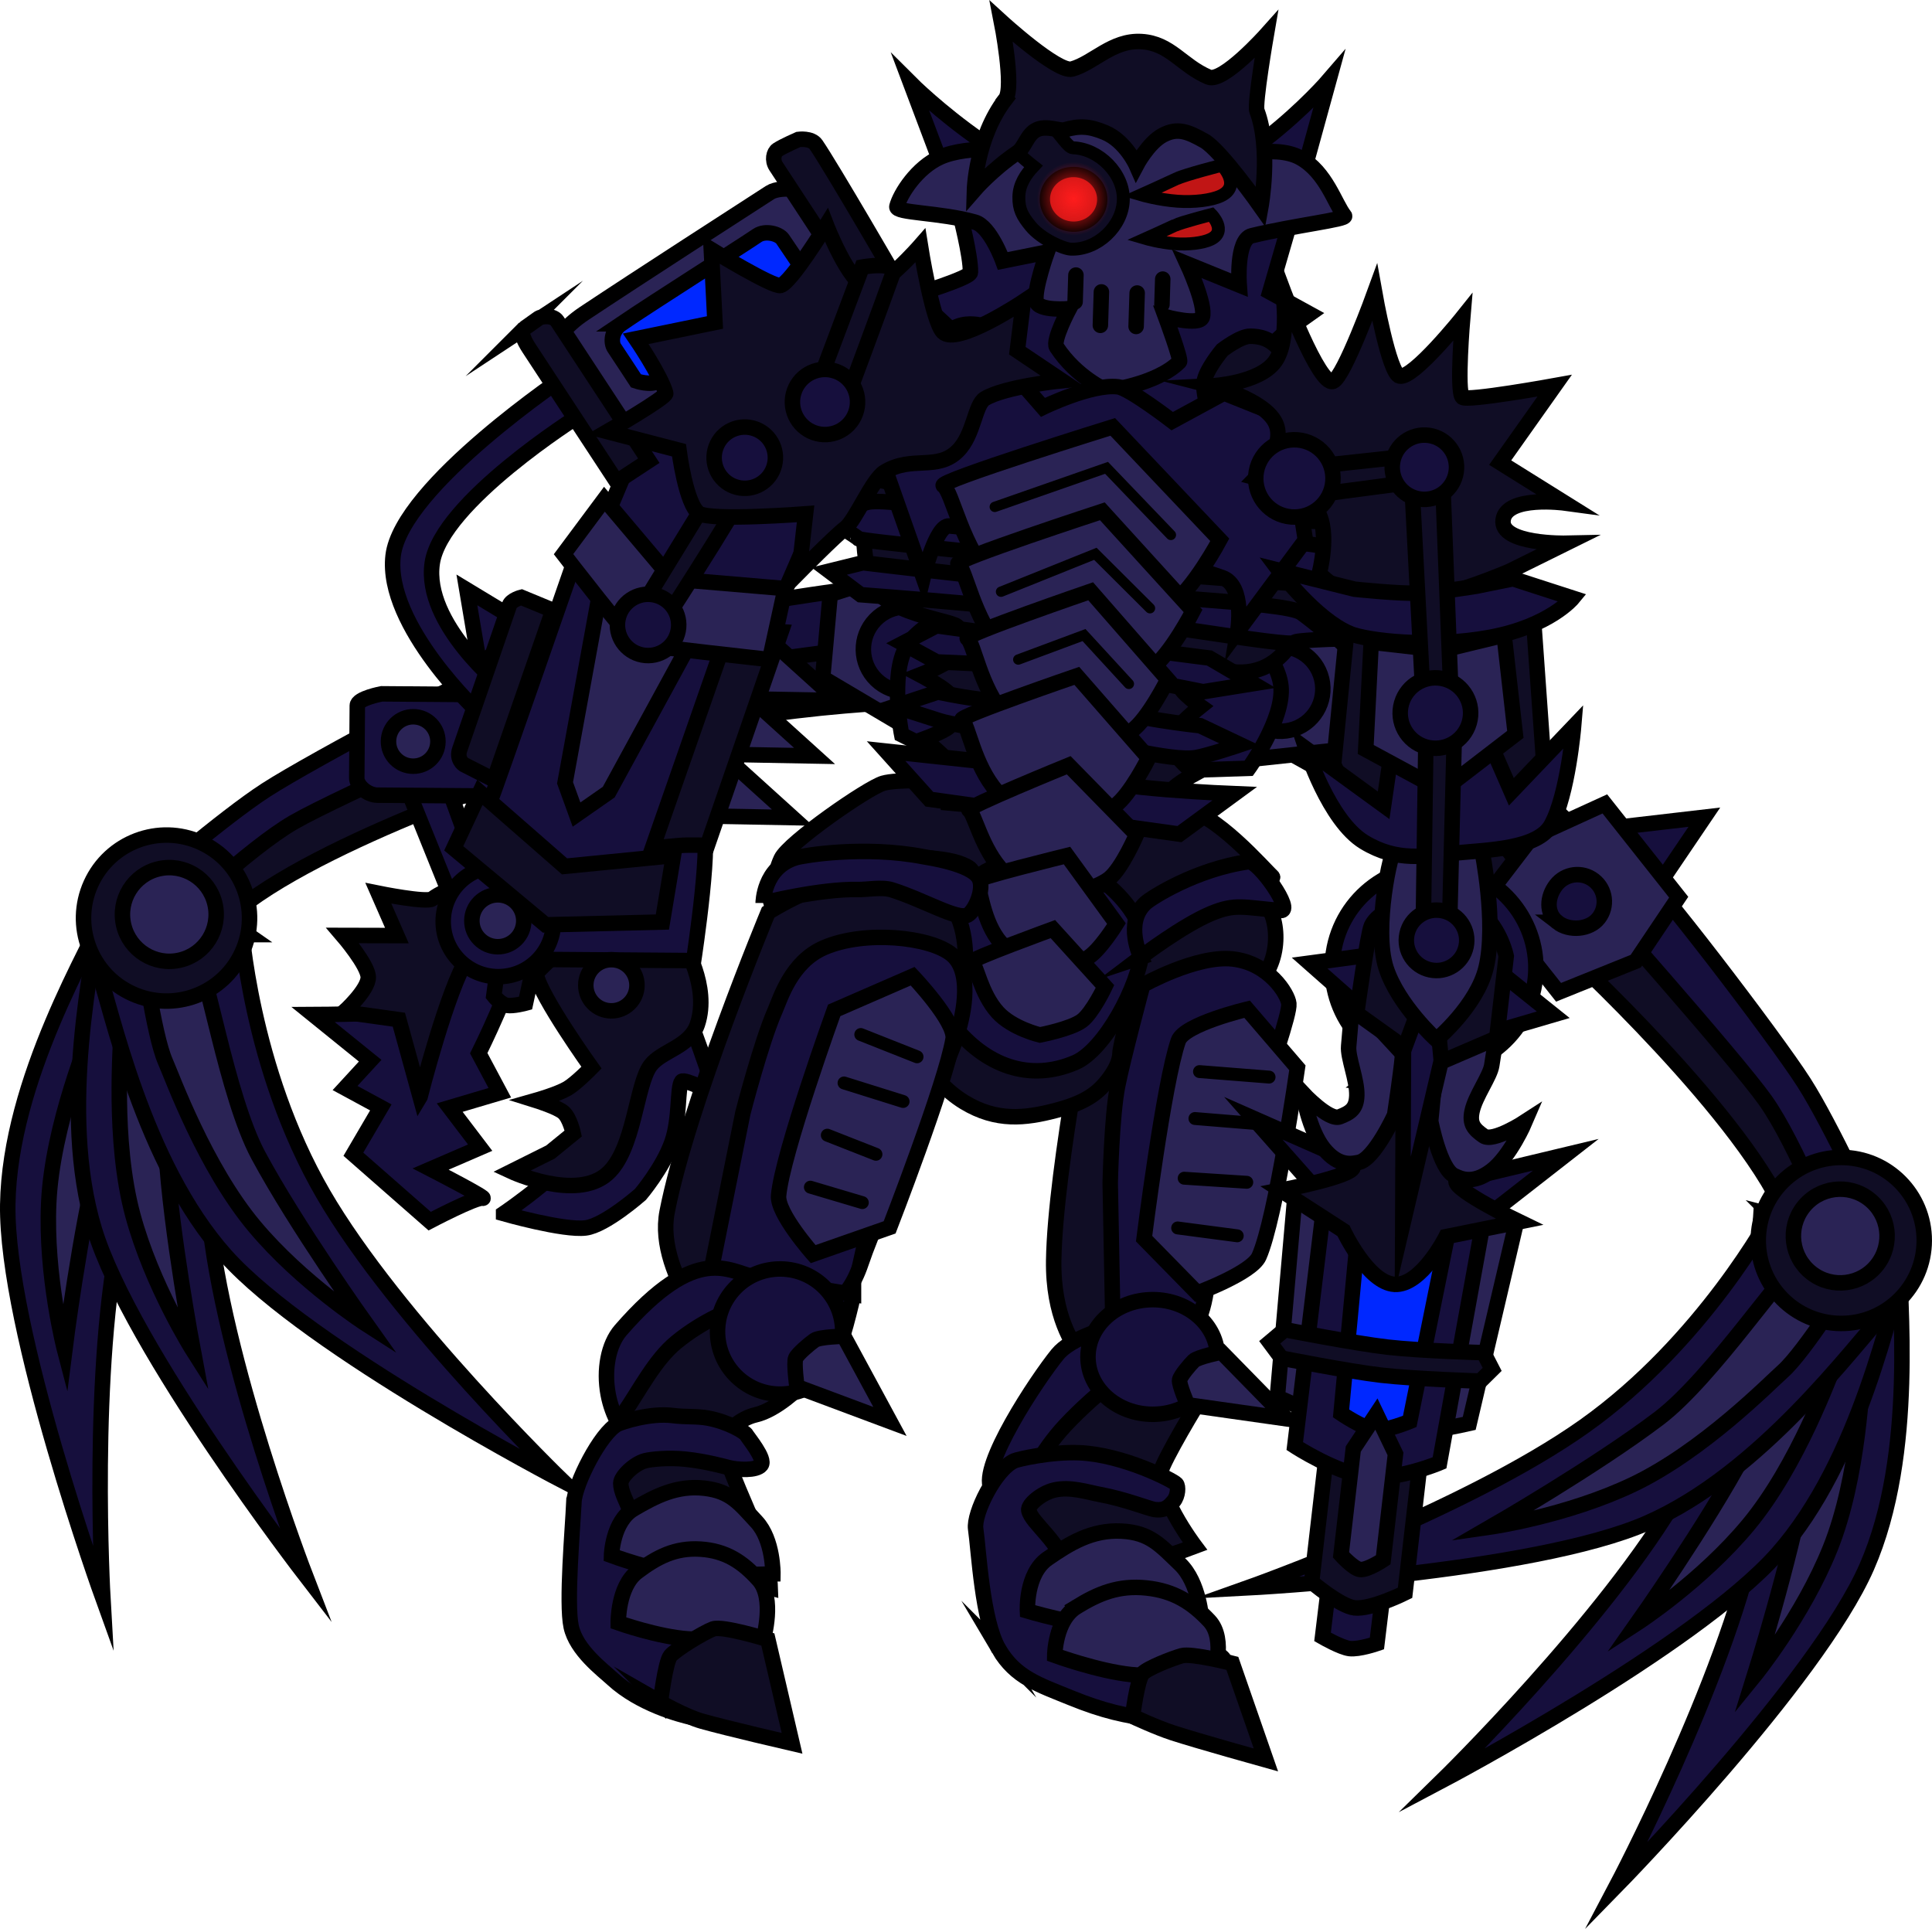 <svg version="1.1" xmlns="http://www.w3.org/2000/svg" xmlns:xlink="http://www.w3.org/1999/xlink" width="187.167" height="186.863" viewBox="0,0,187.167,186.863"><defs><radialGradient cx="249.426" cy="118.678" r="3.561" gradientUnits="userSpaceOnUse" id="color-1"><stop offset="0" stop-color="#ff1c1c"/><stop offset="1" stop-color="#ff1c1c" stop-opacity="0"/></radialGradient></defs><g transform="translate(-145.414,-99.43)"><g data-paper-data="{&quot;isPaintingLayer&quot;:true}" fill-rule="nonzero" stroke="#000000" stroke-linejoin="miter" stroke-miterlimit="10" stroke-dasharray="" stroke-dashoffset="0" style="mix-blend-mode: normal"><g data-paper-data="{&quot;index&quot;:null}" stroke-width="1.5" stroke-linecap="butt"><g><path d="M314.865,221.118c0,0 4.227,-2.265 6.882,-2.206c3.404,0.075 7.659,1.036 7.653,1.627c-0.049,4.535 1.708,19.625 -3.144,30.69c-4.852,11.064 -24.216,30.854 -24.216,30.854c0,0 10.444,-19.788 13.385,-33.613c2.941,-13.826 -0.561,-27.351 -0.561,-27.351z" data-paper-data="{&quot;index&quot;:null}" fill="#160f3d"/><path d="M324.647,220.065c0,0 1.618,8.616 1.327,11.472c-0.172,1.69 -0.454,10.896 -3.25,17.869c-2.652,6.615 -7.358,12.386 -7.358,12.386c0,0 3.517,-11.229 4.876,-18.835c0.569,-3.188 0.335,-8.056 0.044,-12.117c-0.403,-5.627 -0.753,-10.412 -0.753,-10.412z" data-paper-data="{&quot;index&quot;:null}" fill="#2a2355"/></g><g><path d="M315.977,217.786c0,0 4.717,-0.864 7.227,0.003c3.218,1.112 6.976,3.328 6.789,3.889c-1.432,4.303 -4.373,19.208 -12.374,28.26c-8.001,9.052 -32.488,21.975 -32.488,21.975c0,0 15.993,-15.648 23.02,-27.913c7.027,-12.265 7.826,-26.214 7.826,-26.214z" data-paper-data="{&quot;index&quot;:null}" fill="#160f3d"/><path d="M325.612,219.775c0,0 -1.093,8.698 -2.243,11.328c-0.681,1.557 -3.763,10.235 -8.557,16.02c-4.547,5.488 -10.792,9.544 -10.792,9.544c0,0 6.781,-9.616 10.4,-16.443c1.517,-2.862 2.782,-7.568 3.746,-11.523c1.337,-5.481 2.465,-10.144 2.465,-10.144z" data-paper-data="{&quot;index&quot;:null}" fill="#2a2355"/></g><g data-paper-data="{&quot;index&quot;:null}"><path d="M317.004,217.102c0,0 4.643,1.198 6.557,3.04c2.453,2.361 4.931,5.951 4.526,6.382c-3.108,3.302 -12.04,15.592 -23.105,20.442c-11.065,4.851 -38.715,6.287 -38.715,6.287c0,0 21.088,-7.478 32.619,-15.654c11.531,-8.176 18.118,-20.497 18.118,-20.497z" data-paper-data="{&quot;index&quot;:null}" fill="#160f3d"/><path d="M324.911,222.955c0,0 -4.648,7.433 -6.796,9.336c-1.272,1.127 -7.716,7.706 -14.497,10.941c-6.432,3.068 -13.804,4.125 -13.804,4.125c0,0 10.194,-5.876 16.347,-10.55c2.579,-1.959 5.705,-5.698 8.242,-8.882c3.516,-4.411 6.5,-8.168 6.5,-8.168z" data-paper-data="{&quot;index&quot;:null}" fill="#2a2355"/></g><g data-paper-data="{&quot;index&quot;:null}"><path d="M323.659,220.09c0,0 -3.616,1.458 -5,-2.263c-3.668,-9.865 -21.91,-26.6 -21.91,-26.6c0,0 -1.653,-3.317 -0.026,-5.319c0.437,-0.538 3.259,-0.284 3.642,-0.625c0.514,-0.459 14.506,13.182 20.562,27.919c0.845,2.056 2.732,6.889 2.732,6.889z" fill="#100d25"/><path d="M304.593,184.135c0.447,-0.278 12.707,15.66 15.594,20.185c2.672,4.189 6.938,13.514 6.938,13.514l-3.816,2.288c0,0 -3.876,-9.891 -6.882,-14.107c-2.941,-4.124 -17.276,-20.262 -17.276,-20.262c0,0 1.237,-0.716 2.44,-1.258c0.985,-0.443 2.665,-0.151 3.002,-0.361z" data-paper-data="{&quot;index&quot;:null}" fill="#160f3d"/></g><g data-paper-data="{&quot;index&quot;:null}"><path d="M297.399,187.515c0,0 -3.596,3.658 -5.781,0.553c-5.794,-8.235 -25.582,-17.95 -25.582,-17.95c0,0 -2.322,-2.596 -1.385,-5.249c0.252,-0.713 2.831,-1.63 3.084,-2.126c0.34,-0.666 15.498,8.124 24.666,20.188c1.279,1.683 4.997,4.585 4.997,4.585z" fill="#100d25"/><path d="M269.71,159.081c0.31,-0.436 15.605,9.236 20.332,13.102c0.261,0.214 10.868,10.247 10.868,10.247l-3.815,5.26c0,0 -6.064,-7.95 -9.822,-10.874c-3.676,-2.86 -20.5,-13.106 -20.5,-13.106c0,0 0.918,-1.22 1.852,-2.254c0.764,-0.846 0.838,-2.03 1.084,-2.376z" data-paper-data="{&quot;index&quot;:null}" fill="#160f3d"/></g><g><path d="M306.206,184.975c0,0 -1.726,-0.773 -2.042,-1.084c-0.315,-0.312 -0.679,-1.602 -0.871,-2.123c-0.192,-0.522 -0.3,-2.301 -0.3,-2.301l7.534,-0.875z" fill="#160f3d"/><path d="M296.403,195.556l-7.154,-9.038l4.589,-5.992l7.049,-3.22l7.154,9.038l-4.16,6.197z" fill="#2a2355"/></g><path d="M315.749,219.567c0.016,-4.441 3.628,-8.028 8.069,-8.012c4.441,0.016 8.028,3.628 8.012,8.069c-0.016,4.441 -3.628,8.028 -8.069,8.012c-4.441,-0.016 -8.028,-3.628 -8.012,-8.069z" fill="#100d25"/><path d="M320.918,222.76c-1.985,-1.532 -2.352,-4.383 -0.82,-6.367c1.532,-1.985 4.383,-2.352 6.367,-0.82c1.985,1.532 2.352,4.383 0.82,6.367c-1.532,1.985 -4.383,2.352 -6.367,0.82z" fill="#2a2355"/><path d="M296.308,188.779c-1.139,-0.885 -1.028,-2.473 -0.144,-3.612c0.885,-1.139 2.525,-1.345 3.664,-0.46c1.139,0.885 1.345,2.525 0.46,3.664c-0.885,1.139 -2.842,1.292 -3.981,0.408z" fill="#160f3d"/><g><path d="M275.635,172.021l-9.528,1.015l1.97,-6.65l-4.467,-6.266l9.352,-0.634l5.361,4.883z" fill="#2a2355"/><path d="M265.594,167.524c-0.75,-2.138 0.376,-4.479 2.514,-5.229c2.138,-0.75 4.479,0.376 5.229,2.514c0.75,2.138 -0.376,4.479 -2.514,5.229c-2.138,0.75 -4.479,-0.376 -5.229,-2.514z" fill="#160f3d"/><path d="M257.33,174.15l1.416,-14.697l6.245,-0.415c0,0 4.195,3.687 4.52,6.865c0.325,3.178 -3.127,7.955 -3.127,7.955z" fill="#160f3d"/></g></g><g data-paper-data="{&quot;index&quot;:null}" stroke-width="1.5" stroke-linecap="butt"><g><path d="M169.035,193.458c0,0 -8.804,10.849 -11.871,24.647c-3.067,13.798 -1.785,36.136 -1.785,36.136c0,0 -9.395,-26.045 -9.213,-38.125c0.182,-12.08 8.048,-25.078 9.887,-29.223c0.24,-0.54 4.51,0.353 7.637,1.698c2.44,1.05 5.344,4.865 5.344,4.865z" data-paper-data="{&quot;index&quot;:null}" fill="#160f3d"/><path d="M165.075,190.893c0,0 -2.306,4.207 -5.01,9.158c-1.951,3.573 -4.186,7.904 -4.992,11.04c-1.924,7.484 -3.388,19.159 -3.388,19.159c0,0 -1.884,-7.204 -1.549,-14.323c0.353,-7.505 3.92,-15.996 4.465,-17.605c0.921,-2.718 5.972,-9.884 5.972,-9.884z" data-paper-data="{&quot;index&quot;:null}" fill="#2a2355"/></g><g><path d="M169.407,189.966c0,0 -5.066,13.021 -3.768,27.096c1.298,14.075 9.347,34.952 9.347,34.952c0,0 -16.907,-21.926 -20.426,-33.484c-3.519,-11.557 -0.003,-26.338 0.481,-30.846c0.063,-0.588 4.402,-1.042 7.791,-0.717c2.644,0.253 6.576,2.999 6.576,2.999z" data-paper-data="{&quot;index&quot;:null}" fill="#160f3d"/><path d="M164.853,188.734c0,0 -0.91,4.711 -1.97,10.252c-0.765,3.998 -1.569,8.805 -1.378,12.038c0.456,7.714 2.631,19.278 2.631,19.278c0,0 -3.996,-6.284 -5.853,-13.164c-1.958,-7.253 -1.157,-16.428 -1.13,-18.127c0.046,-2.87 2.664,-11.237 2.664,-11.237z" data-paper-data="{&quot;index&quot;:null}" fill="#2a2355"/></g><g data-paper-data="{&quot;index&quot;:null}"><path d="M168.757,188.917c0,0 0.875,13.945 7.968,26.171c7.093,12.226 23.17,27.788 23.17,27.788c0,0 -24.556,-12.791 -32.607,-21.799c-8.05,-9.008 -11.072,-23.897 -12.527,-28.192c-0.19,-0.56 3.556,-2.796 6.768,-3.925c2.506,-0.881 7.227,-0.042 7.227,-0.042z" data-paper-data="{&quot;index&quot;:null}" fill="#160f3d"/><path d="M164.107,189.713c0,0 1.154,4.657 2.52,10.13c0.986,3.949 2.276,8.649 3.808,11.502c3.656,6.808 10.489,16.387 10.489,16.387c0,0 -6.266,-4.023 -10.843,-9.486c-4.825,-5.759 -7.954,-14.421 -8.643,-15.974c-1.164,-2.624 -2.305,-11.316 -2.305,-11.316z" data-paper-data="{&quot;index&quot;:null}" fill="#2a2355"/></g><g data-paper-data="{&quot;index&quot;:null}"><path d="M161.462,188.871c0,0 3.724,-3.613 5.346,-5.132c11.629,-10.89 30.023,-17.488 30.3,-16.857c0.206,0.47 2.879,1.41 3.053,2.081c0.649,2.497 -2.233,4.828 -2.233,4.828c0,0 -23.544,7.648 -30.979,15.097c-2.804,2.81 -5.488,-0.018 -5.488,-0.018z" fill="#100d25"/><path d="M193.74,164.083c0.219,0.33 1.869,0.763 2.581,1.575c0.87,0.992 1.698,2.158 1.698,2.158c0,0 -19.743,8.725 -24.131,11.256c-4.485,2.586 -12.119,9.974 -12.119,9.974l-2.521,-3.666c0,0 7.754,-6.711 11.924,-9.411c4.505,-2.917 22.277,-12.324 22.569,-11.885z" data-paper-data="{&quot;index&quot;:null}" fill="#160f3d"/></g><g data-paper-data="{&quot;index&quot;:null}"><path d="M198.879,170.146c0,0 4.587,-1.095 6.45,-2.095c13.351,-7.166 30.79,-8.867 30.823,-8.119c0.024,0.557 1.99,2.462 1.922,3.215c-0.25,2.803 -3.44,4.2 -3.44,4.2c0,0 -22.035,0.618 -30.726,5.703c-3.278,1.918 -5.029,-2.904 -5.029,-2.904z" fill="#100d25"/><path d="M235.877,155.781c0.08,0.417 -0.344,1.525 -0,2.612c0.42,1.328 0.748,2.82 0.748,2.82c0,0 -19.559,2.332 -24.091,3.407c-4.632,1.099 -13.451,5.812 -13.451,5.812l-1.285,-6.37c0,0 13.816,-4.721 14.142,-4.807c5.906,-1.554 23.836,-4 23.937,-3.474z" data-paper-data="{&quot;index&quot;:null}" fill="#160f3d"/></g><g><path d="M190.644,156.575l6.49,3.925c0,0 -0.837,1.574 -1.228,1.969c-0.392,0.395 -1.258,1.417 -1.674,1.57c-0.416,0.153 -2.308,0.138 -2.308,0.138z" fill="#160f3d"/><path d="M190.896,172.025l-1.21,-7.365l10.262,-5.25l5.075,5.857l1.686,7.356l-10.262,5.25z" fill="#2a2355"/></g><path d="M168.874,191.68c-1.83,4.046 -6.594,5.842 -10.64,4.012c-4.046,-1.83 -5.842,-6.594 -4.012,-10.64c1.83,-4.046 6.594,-5.842 10.64,-4.012c4.046,1.83 5.842,6.594 4.012,10.64z" fill="#100d25"/><path d="M157.395,189.048c-0.569,-2.442 0.949,-4.882 3.39,-5.452c2.442,-0.569 4.882,0.949 5.452,3.39c0.569,2.442 -0.949,4.882 -3.39,5.452c-2.442,0.569 -4.882,-0.949 -5.452,-3.39z" fill="#2a2355"/><path d="M199.347,171.749c-1.404,0.332 -3.12,-0.621 -3.452,-2.024c-0.332,-1.404 0.537,-2.81 1.94,-3.142c1.404,-0.332 2.81,0.537 3.142,1.94c0.332,1.404 -0.227,2.894 -1.631,3.226z" fill="#160f3d"/><g><path d="M225.846,157.014l6.905,-2.216l8.243,4.461l-6.666,3.845l-0.97,6.867l-8.246,-4.881z" fill="#2a2355"/><path d="M236.115,165.171c-1.57,1.634 -4.167,1.685 -5.801,0.115c-1.634,-1.57 -1.685,-4.167 -0.115,-5.801c1.57,-1.634 4.167,-1.685 5.801,-0.115c1.634,1.57 1.685,4.167 0.115,5.801z" fill="#160f3d"/><path d="M232.766,170.604c0,0 -1.157,-5.78 0.459,-8.536c1.616,-2.756 6.963,-4.368 6.963,-4.368l5.508,2.971l-4.816,13.958z" fill="#160f3d"/></g></g><g><path d="M266.918,186.603c1.66,-0.434 2.949,3.594 1.372,6.715c-1.14,2.257 -3.783,2.702 -3.591,2.704c4.824,0.064 2.933,4.275 4.276,6.147c0.403,0.562 -5.176,16.785 -5.176,16.785l-8.217,13.381c0,0 -3.593,0.845 -5.542,-1.762c-0.63,-0.842 -2.635,-3.622 -2.546,-9.07c0.146,-9.005 3.93,-27.667 3.93,-27.667c0,0 2.139,-5.54 5.406,-7.107c3.273,-1.57 8.725,0.229 10.088,-0.127z" fill="#100d25" stroke-width="1.5" stroke-linecap="butt"/><path d="M252.969,214.028c0,0 0.137,-6.441 0.72,-9.402c0.512,-2.601 2.43,-9.757 2.43,-9.757c0,0 5.175,-2.922 8.696,-2.542c3.521,0.38 5.363,3.394 5.459,4.33c0.197,1.938 -7.293,20.95 -7.816,26.368c-0.797,8.261 -4.112,5.396 -4.112,5.396l-5.114,-0.574z" fill="#160f3d" stroke-width="1.5" stroke-linecap="butt"/><path d="M248.401,245.767c0,0 -5.641,0.394 -6.975,-2.162c-1.111,-2.128 4.407,-10.479 6.436,-12.976c2.45,-3.015 13.271,-4.463 13.217,-3.226c-0.054,1.237 -0.7,5.928 -2.32,8.363c-1.705,2.562 -10.358,10.001 -10.358,10.001z" fill="#160f3d" stroke-width="1.5" stroke-linecap="butt"/><path d="M243.244,249.663c0,0 -0.131,-2.932 1.312,-5.907c0.414,-0.854 1.612,-3.621 4.06,-6.25c3.049,-3.273 7.419,-6.421 7.419,-6.421l6.175,3.025c0,0 -3.129,5.055 -4.153,7.354c-1.01,2.269 3.125,7.753 3.125,7.753c0,0 -6.884,2.619 -10.178,2.7c-2.395,0.059 -7.762,-2.255 -7.762,-2.255z" fill="#100d25" stroke-width="1.5" stroke-linecap="butt"/><path d="M242.177,259.189c-1.616,-2.746 -1.942,-9.597 -2.243,-11.651c-0.218,-1.487 1.911,-5.797 3.765,-6.603c0.325,-0.141 3.496,-0.895 6.318,-0.771c4.17,0.184 8.992,2.644 9.355,3.026c0.207,0.218 0.175,1.145 -0.265,1.664c-0.44,0.519 -0.812,0.936 -1.834,0.809c-0.526,-0.066 -2.843,-1.003 -5.254,-1.45c-1.277,-0.236 -2.922,-0.806 -4.483,-0.436c-1.215,0.288 -2.563,1.416 -2.456,1.962c0.245,1.247 3.083,3.055 3.698,5.834c0.64,2.893 -1.134,6.378 -0.799,6.413c1.798,0.187 10.005,1.039 14.462,1.502c1.721,0.179 1.705,1.002 1.673,1.321c-0.014,0.144 -0.855,1.541 -2.137,2.847c-1.268,1.292 -2.968,2.497 -4.729,2.314c-2.692,-0.28 -4.971,-0.799 -8.096,-2.074c-3.125,-1.275 -5.36,-1.962 -6.976,-4.708z" fill="#160f3d" stroke-width="1.5" stroke-linecap="butt"/><path d="M246.901,250.414c2.136,-1.478 4.284,-2.804 7.16,-2.661c2.772,0.138 3.764,1.377 5.659,3.181c1.895,1.804 2.098,5.395 2.098,5.395c0,0 -7.764,0.747 -9.007,0.686c-3.367,-0.168 -7.862,-1.525 -7.862,-1.525c0,0 -0.183,-3.599 1.953,-5.077z" fill="#2a2355" stroke-width="1.5" stroke-linecap="butt"/><path d="M250.822,231.163c-0.175,-3.063 2.489,-5.671 5.95,-5.826c3.461,-0.155 6.408,2.203 6.582,5.266c0.175,3.063 -2.489,5.671 -5.95,5.826c-3.461,0.155 -6.408,-2.203 -6.582,-5.266z" fill="#160f3d" stroke-width="1.5" stroke-linecap="butt"/><path d="M249.721,255.084c2.103,-1.286 4.053,-2.11 6.768,-1.822c2.617,0.277 4.382,1.374 6.078,3.182c1.695,1.808 0.371,5.556 0.371,5.556c0,0 -5.139,-0.053 -7.983,-0.354c-3.179,-0.337 -7.361,-1.859 -7.361,-1.859c0,0 0.024,-3.417 2.127,-4.703z" fill="#2a2355" stroke-width="1.5" stroke-linecap="butt"/><path d="M255.132,265.699c0,0 0.464,-3.61 0.97,-4.152c0.506,-0.542 2.837,-1.445 3.786,-1.721c0.95,-0.276 4.913,0.738 4.913,0.738l3.252,9.359c0,0 -6.658,-1.855 -9.043,-2.635c-1.583,-0.517 -3.878,-1.589 -3.878,-1.589z" fill="#100d25" stroke-width="1.5" stroke-linecap="butt"/><g data-paper-data="{&quot;index&quot;:null}"><path d="M256.249,219.421c0,0 1.909,-15.126 3.319,-19.172c0.56,-1.605 6.66,-3.054 6.66,-3.054l4.874,5.675c0,0 -2.074,14.58 -3.718,18.279c-0.711,1.6 -5.977,3.535 -5.977,3.535z" fill="#2a2355" stroke-width="1.5" stroke-linecap="butt"/><path d="M268.357,203.77l-6.739,-0.532" fill="none" stroke-width="1.25" stroke-linecap="round"/><path d="M267.136,208.272l-5.96,-0.488" fill="none" stroke-width="1.25" stroke-linecap="round"/><path d="M259.503,218.385l5.773,0.761" fill="none" stroke-width="1.25" stroke-linecap="round"/><path d="M260.133,213.567l6.065,0.394" fill="none" stroke-width="1.25" stroke-linecap="round"/></g><path d="M260.461,235.516c0,0 -0.86,-2 -0.771,-2.409c0.089,-0.41 0.981,-1.466 1.372,-1.848c0.391,-0.382 2.678,-0.848 2.678,-0.848l6.331,6.469z" fill="#2a2355" stroke-width="1.5" stroke-linecap="butt"/></g><path d="M239.014,184.56c-0.305,-0.45 1.572,-0.579 -0.348,-1.393c-2.098,-0.889 -6.357,-0.68 -7.453,-0.692c-2.879,-0.03 -10.825,2.281 -10.723,1.974c0.046,-0.139 0.208,-1.004 0.6,-1.84c0.728,-1.55 8.388,-6.873 9.889,-7.305c1.319,-0.38 5.108,-0.256 6.719,-0.142c4.649,0.331 8.108,6.063 8.278,6.095c0.689,0.129 3.8,-2.157 7.324,-3.207c2.226,-0.663 4.576,-0.291 6.717,-0.221c2.94,0.096 7.958,5.91 8.647,6.516c0.609,0.535 -6.013,0.337 -7.564,1.236c-3.14,1.818 -5.602,4.907 -5.602,4.907c0,0 -15.917,-2.061 -15.529,-2.696c0,0 -0.836,-3.059 -0.954,-3.233z" fill="#100d25" stroke-width="1.5" stroke-linecap="butt"/><g><g><path d="M239.449,139.713l0.419,-6.205l-5.919,-5.493c0,0 5.459,-1.647 5.476,-2.191c0.049,-1.591 -1.034,-5.705 -1.034,-5.705l-4.762,-12.643c0,0 11.199,11.205 20.989,11.132c9.79,-0.073 19.546,-11.433 19.546,-11.433l-4.099,14.905l-1.636,5.638l3.854,2.116c0,0 -4.627,3.233 -4.668,4.576c-0.065,2.099 0.49,6.188 0.49,6.188c0,0 -10.213,1.197 -15.325,1.039c-4.297,-0.133 -13.33,-1.925 -13.33,-1.925z" fill="#160f3d" stroke-width="1.5" stroke-linecap="butt"/><path d="M260.425,124.989c0,0 1.857,4.017 1.464,5.172c-0.288,0.844 -3.562,-0.042 -3.562,-0.042c0,0 1.542,4.163 1.351,4.354c-2.239,2.237 -7.036,2.802 -7.036,2.802c0,0 -2.933,-1.266 -4.874,-4.232c-0.406,-0.621 1.23,-3.706 1.23,-3.706c0,0 -2.999,0.263 -3.202,-0.729c-0.229,-1.12 1.068,-4.765 1.068,-4.765l-4.3,0.868c0,0 -1.212,-3.345 -2.698,-3.764c-3.376,-0.953 -7.73,-0.867 -7.565,-1.509c0.314,-1.223 1.938,-3.761 4.181,-4.773c2.774,-1.251 7.742,-0.649 7.742,-0.649c0,0 5.016,-4.09 10.695,-3.949c5.679,0.141 9.204,4.73 9.204,4.73c0,0 4.726,-1.489 7.251,-0.083c2.525,1.405 3.367,4.478 4.295,5.628c0.276,0.341 -4.839,0.917 -8.991,1.922c-1.541,0.373 -1.211,4.777 -1.211,4.777z" fill="#2a2355" stroke-width="1.5" stroke-linecap="butt"/><path d="M259.424,116.734c0.849,-0.403 4.364,-1.298 4.364,-1.298c0,0 1.957,1.992 -0.092,2.964c-0.938,0.445 -2.638,0.635 -4.2,0.523c-1.85,-0.133 -3.507,-0.62 -3.507,-0.62c0,0 2.376,-1.066 3.436,-1.569z" data-paper-data="{&quot;index&quot;:null}" fill="#c11515" stroke-width="1.25" stroke-linecap="butt"/><path d="M249.567,128.667l0.08,-2.591" fill="none" stroke-width="1.5" stroke-linecap="round"/><path d="M258.057,126.469l-0.076,2.462" fill="none" stroke-width="1.5" stroke-linecap="round"/><path d="M255.578,127.816l-0.1,3.239" fill="none" stroke-width="1.5" stroke-linecap="round"/><path d="M252.115,127.709l-0.1,3.239" fill="none" stroke-width="1.5" stroke-linecap="round"/><path d="M243.375,113.249c0.111,-0.057 0.711,-1.237 1.489,-1.551c0.778,-0.314 2.107,-0.384 2.462,-0.044c0.781,0.746 1.563,2.079 2.026,2.093c2.544,0.079 4.965,2.52 4.886,5.064c-0.079,2.544 -2.516,4.835 -5.06,4.756c-0.722,-0.022 -2.875,-0.954 -3.919,-2.226c-0.812,-0.989 -1.159,-1.637 -1.14,-2.843c0.019,-1.206 0.671,-2.163 1.407,-2.951c0,0 -2.629,-2.052 -2.152,-2.297z" fill="#100d25" stroke-width="1.25" stroke-linecap="butt"/><path d="M246.636,118.654c0.045,-1.462 1.327,-2.61 2.862,-2.562c1.536,0.047 2.744,1.272 2.699,2.734c-0.045,1.462 -1.327,2.61 -2.862,2.562c-1.536,-0.047 -2.744,-1.272 -2.699,-2.734z" fill="#c11515" stroke-width="1" stroke-linecap="butt"/><path d="M259.231,121.268c0.688,-0.326 3.535,-1.052 3.535,-1.052c0,0 1.586,1.614 -0.074,2.402c-0.76,0.361 -2.137,0.515 -3.403,0.424c-1.498,-0.108 -2.842,-0.502 -2.842,-0.502c0,0 1.925,-0.864 2.784,-1.272z" data-paper-data="{&quot;index&quot;:null}" fill="#c11515" stroke-width="1.25" stroke-linecap="butt"/><path d="M245.866,118.568c0.061,-1.966 1.704,-3.51 3.67,-3.45c1.966,0.061 3.51,1.704 3.45,3.67c-0.061,1.966 -1.704,3.51 -3.67,3.45c-1.966,-0.061 -3.51,-1.704 -3.45,-3.67z" fill="url(#color-1)" stroke-width="0" stroke-linecap="butt"/></g><path d="M242.829,109.021c0.855,-1.113 -0.402,-7.501 -0.402,-7.501c0,0 5.459,4.986 6.843,4.598c2.117,-0.594 3.9,-2.828 6.716,-2.662c2.816,0.166 3.901,2.333 6.509,3.44c1.398,0.593 5.595,-4.103 5.595,-4.103c0,0 -1.156,6.719 -0.91,7.368c1.408,3.717 0.385,9.324 0.385,9.324c0,0 -3.881,-5.513 -5.481,-6.413c-1.599,-0.9 -2.595,-1.302 -4.014,-0.552c-1.419,0.75 -2.566,2.931 -2.566,2.931c0,0 -1.034,-2.347 -3.057,-3.188c-1.516,-0.63 -2.483,-0.667 -3.9,-0.253c-0.474,0.138 -1.747,-0.47 -2.699,-0.014c-0.952,0.456 -1.157,1.724 -1.859,2.198c-2.458,1.66 -4.175,3.642 -4.175,3.642c0,0 0.139,-5.068 3.017,-8.813z" fill="#100d25" stroke-width="1.5" stroke-linecap="butt"/><path d="M265.676,141.885c-0.692,0.038 -2.74,-1.059 -2.74,-1.059c0,0 -1.031,-3.067 -0.878,-4.361c0.141,-1.193 1.764,-3.124 1.764,-3.124c0,0 1.737,-1.348 2.705,-1.341c0.844,0.006 1.956,0.164 2.905,1.389c0.949,1.225 1.118,2.503 0.983,3.63c-0.183,1.52 -1.158,2.68 -1.97,3.514c-0.812,0.834 -1.973,1.308 -2.768,1.352z" data-paper-data="{&quot;index&quot;:null}" fill="#100d25" stroke-width="1.5" stroke-linecap="butt"/><path d="M237.035,138.745c-0.694,-0.903 -1.505,-2.138 -1.485,-3.612c0.015,-1.092 0.353,-2.288 1.456,-3.33c1.103,-1.041 2.226,-1.044 3.063,-0.938c0.959,0.122 2.502,1.638 2.502,1.638c0,0 1.351,2.057 1.332,3.213c-0.02,1.254 -1.45,4.04 -1.45,4.04c0,0 -2.175,0.774 -2.856,0.645c-0.781,-0.148 -1.869,-0.754 -2.563,-1.657z" fill="#100d25" stroke-width="1.5" stroke-linecap="butt"/></g><g fill="none" stroke-width="1.5" stroke-linecap="round"><path d="M248.203,126.512"/><path d="M256.768,127.102"/></g><path d="M233.9,195.438c1.043,-1.422 1.893,-3.141 1.954,-4.44c0.084,-1.759 2.218,-2.541 2.675,-3.13c0.331,-0.427 1.247,-0.511 1.812,-0.994c0.702,-0.6 0.723,-2.015 0.625,-2.201c-0.179,-0.34 9.526,0.829 13.306,3.166c1.57,0.971 -0.608,4.428 -0.608,4.428c0,0 2.182,-0.484 1.633,2.559c-0.13,0.723 -1.246,5.642 -1.378,6.5c-0.022,0.142 0.1,0.975 -0.994,2.489c-1.094,1.515 -2.343,2.432 -5.265,3.195c-2.923,0.763 -5.686,1.091 -8.812,-0.798c-3.811,-2.304 -5.492,-6.88 -5.492,-6.88c0,0 -0.491,-2.486 0.543,-3.894z" fill="#100d25" stroke-width="1.5" stroke-linecap="butt"/><path d="M237.448,187.05c2.667,-2.882 3.605,-3.305 3.605,-3.305l11.692,1.437c0,0 3.68,2.899 3.372,6.061c-0.373,3.834 -3.756,9.913 -6.505,11.102c-4.494,1.943 -8.76,0.303 -11.896,-3.639c-3.135,-3.942 -1.393,-10.44 -0.268,-11.656z" fill="#160f3d" stroke-width="1.5" stroke-linecap="butt"/><path d="M237.294,177.214c0,0 -0.013,-1.457 0.034,-3.816c0.009,-0.435 -2.428,-2.375 -2.428,-2.375c0,0 2.583,-0.948 2.597,-1.396c0.046,-1.496 -0.073,-1.134 0.013,-2.728c0.028,-0.512 -2.955,-2.094 -2.955,-2.094c0,0 3.185,-1.238 3.238,-1.883c0.033,-0.399 0.396,-2.379 0.425,-2.695c0.065,-0.708 -7.737,-1.195 -8.619,-4.862c-0.882,-3.667 -1.222,-11.857 3.203,-17.861c4.425,-6.004 9.635,2.59 9.635,2.59l20.677,0.804c0,0 8.314,-3.713 9.781,0.082c1.466,3.795 1.86,13.082 -1.959,20.046c-3.82,6.965 -10.881,1.315 -10.955,2.118c-0.096,1.033 -0.139,1.484 -0.256,2.714c-0.054,0.563 1.996,2.007 1.996,2.007c0,0 -2.365,1.881 -2.426,2.51c-0.053,0.553 -0.164,1.095 -0.157,1.626c0.01,0.772 2.028,2.39 2.028,2.39c0,0 -2.388,1.301 -2.45,1.94c-0.17,1.732 -0.28,2.838 -0.28,2.838z" fill="#100d25" stroke-width="1.5" stroke-linecap="butt"/><path d="M251.432,145.51c3.76,0.197 21.271,0.899 21.271,0.899c0,0 1.345,1.699 1.496,3.416c0.056,0.641 -22.312,-1.611 -22.38,-0.882c-0.024,0.26 0.236,1.784 0.202,2.106c-0.068,0.652 20.767,0.423 21.905,1.49c0.247,0.231 3.379,2.07 3.379,2.07c0,0 -2.991,1.313 -4.182,1.406c-2.303,0.18 -21.394,-1.771 -21.564,-1.142c-0.164,0.607 -0.238,0.72 0.763,1.543c1.068,0.878 17.531,1.235 19.149,2.377c0.971,0.686 3.218,2.546 3.218,2.546c0,0 -3.827,0.104 -3.855,0.322c-0.082,0.631 -18.639,-2.807 -18.72,-2.099c-0.05,0.436 -1.965,1.72 -0.06,2.111c2.585,0.53 10.528,1.502 10.528,1.502l4.236,2.485l-4.852,0.779c0,0 -9.99,-2.067 -10.215,-1.571c-0.149,0.328 -2.064,2.033 -0.026,2.884c3.024,1.264 9.962,1.982 9.962,1.982l3.876,1.837c0,0 -3.074,1.033 -4.254,1.241c-2.499,0.441 -9.311,-1.606 -9.415,-1.096c-0.21,1.022 -1.526,2.018 -0.776,2.945c0.923,1.14 13.898,1.66 13.898,1.66l-5.34,3.912l-24.228,-3.377l-4.191,-4.663l14.753,1.586c0,0 1.175,-1.581 1.249,-2.755c0.031,-0.483 -8.219,-0.911 -10.969,-1.822c-1.036,-0.343 -4.203,-1.342 -4.203,-1.342l4.193,-1.391c0,0 6.665,1.522 10.397,0.772c2.275,-0.457 1.499,-1.948 1.476,-2.568c-0.025,-0.701 -11.995,-1.12 -11.995,-1.12l-3.294,-1.796l3.275,-1.706l12.358,1.701c0,0 0.235,-1.976 0.29,-2.609c0.052,-0.594 -19.995,-2.101 -19.995,-2.101l-3.044,-2.289l3.268,-0.807c0,0 20.724,2.488 20.636,2.084c-0.023,-0.106 0.562,-1.873 -0.737,-2.08c-3.77,-0.602 -20.394,-2.091 -20.374,-2.353c0.009,-0.119 -3.282,-2.12 -3.282,-2.12c0,0 3.363,-1.194 4.229,-1.392c2.702,-0.618 19.462,3.035 19.464,2.694c0.001,-0.132 1.303,-1.929 -0.308,-2.239c-1.907,-0.366 -18.04,-2.186 -19.394,-2.965c-1.398,-0.804 0.268,-3.046 0.268,-3.046c0,0 17.336,2.741 21.912,2.981z" data-paper-data="{&quot;index&quot;:null}" fill="#160f3d" stroke-width="1.5" stroke-linecap="butt"/><path d="M270.031,139.927l1.845,11.821l-6.557,8.834c0,0 0.747,-4.41 -1.498,-5.202c-8,-2.825 -20.887,-4.497 -26.447,-5c-1.298,-0.117 -2.521,4.971 -2.521,4.971l-3.577,-10.158c0,0 -8.27,-5.737 -7.405,-6.987c1.804,-2.607 13.465,-1.845 13.22,-2.062c-0.124,-0.11 6.156,-0.916 6.156,-0.916l3.203,3.664c0,0 4.713,-2.302 7.27,-1.991c1.106,0.135 5.255,3.325 5.255,3.325l5.016,-2.72z" fill="#160f3d" stroke-width="1.5" stroke-linecap="butt"/><path d="M263.583,151.725c0,0 -2.588,4.853 -4.736,6.265c-2.259,1.484 -8.503,2.433 -8.503,2.433c0,0 -5.547,-1.347 -8.468,-4.437c-3.342,-3.535 -4.166,-8.906 -5.076,-9.51c-0.611,-0.406 16.412,-5.693 16.412,-5.693z" fill="#2a2355" stroke-width="1.5" stroke-linecap="butt"/><path d="M260.994,158.617c0,0 -2.217,4.307 -4.05,5.564c-1.927,1.322 -7.242,2.183 -7.242,2.183c0,0 -4.715,-1.175 -7.19,-3.902c-2.832,-3.12 -3.516,-7.874 -4.288,-8.406c-0.519,-0.357 13.982,-5.096 13.982,-5.096z" fill="#2a2355" stroke-width="1.5" stroke-linecap="butt"/><path d="M258.543,165.254c0,0 -1.906,3.831 -3.474,4.952c-1.649,1.18 -6.188,1.961 -6.188,1.961c0,0 -4.02,-1.028 -6.124,-3.441c-2.407,-2.761 -2.975,-6.979 -3.633,-7.449c-0.442,-0.316 11.95,-4.569 11.95,-4.569z" fill="#2a2355" stroke-width="1.5" stroke-linecap="butt"/><path d="M256.687,172.86c0,0 -1.775,3.567 -3.235,4.612c-1.535,1.099 -5.763,1.826 -5.763,1.826c0,0 -3.744,-0.958 -5.703,-3.204c-2.242,-2.571 -2.771,-6.499 -3.383,-6.936c-0.411,-0.294 11.128,-4.255 11.128,-4.255z" fill="#2a2355" stroke-width="1.5" stroke-linecap="butt"/><path d="M255.521,180.276c0,0 -1.398,3.256 -2.642,4.257c-1.308,1.052 -5.025,1.91 -5.025,1.91c0,0 -3.372,-0.663 -5.224,-2.559c-2.119,-2.17 -2.786,-5.631 -3.351,-5.989c-0.38,-0.24 9.667,-4.335 9.667,-4.335z" fill="#2a2355" stroke-width="1.5" stroke-linecap="butt"/><path d="M253.573,188.905c0,0 -1.612,2.617 -2.807,3.319c-1.256,0.737 -4.555,1.002 -4.555,1.002c0,0 -2.81,-0.996 -4.159,-2.858c-1.544,-2.131 -1.677,-5.186 -2.117,-5.565c-0.295,-0.254 8.846,-2.495 8.846,-2.495z" fill="#2a2355" stroke-width="1.5" stroke-linecap="butt"/><path d="M241.784,148.532l10.829,-3.782l6.233,6.499" fill="none" stroke-width="1" stroke-linecap="round"/><path d="M242.39,156.751l9.138,-3.673l5.294,5.274" fill="none" stroke-width="1" stroke-linecap="round"/><path d="M244.06,163.322l6.37,-2.372l4.346,4.73" fill="none" stroke-width="1" stroke-linecap="round"/><g stroke-width="1.5" stroke-linecap="butt"><g><path d="M179.649,211.244l2.659,-4.536l-3.467,-1.878l2.434,-2.647l-5.523,-4.468c0,0 9.405,-0.038 12.283,-0.639c0.6,-0.125 1.275,-6.338 2.382,-7.426c1.554,-1.528 3.618,2.092 4.529,3.461c0.559,0.839 -3.153,8.348 -3.153,8.348l2.041,3.829l-4.855,1.439l2.951,3.879l-4.794,2.072c0,0 5.805,2.983 5.002,2.83c-0.64,-0.122 -5.099,2.217 -5.099,2.217z" fill="#160f3d"/><path d="M186.111,205.668l-2.057,-7.457l-5.322,-0.743c0,0 2.371,-2.141 2.357,-3.372c-0.014,-1.184 -2.477,-4.047 -2.477,-4.047l5.252,0.013l-1.797,-4.1c0,0 4.679,0.947 5.224,0.542c2.708,-2.014 8.618,-2.01 8.618,-2.01l2.351,2.578c0,0 -5.433,1.909 -7.472,5.03c-2.01,3.077 -4.676,13.565 -4.676,13.565z" fill="#100d25"/></g><g><path d="M194.202,216.994c0,0 6.737,-4.533 9.237,-8.559c4.894,-7.881 3.793,-16.456 5.407,-16.7c1.378,-0.209 5.92,13.698 5.92,13.698c0,0 -3.07,-1.555 -3.313,-1.239c-0.437,0.569 -0.147,3.614 -0.951,5.89c-0.892,2.524 -3.046,5.055 -3.046,5.055c0,0 -3.402,3.003 -5.307,3.244c-2.146,0.272 -7.947,-1.388 -7.947,-1.388z" fill="#160f3d"/><path d="M197.35,193.807c-0.066,-0.321 6.835,-6.316 6.835,-6.316l7.388,3.287c0,0 2.644,4.188 1.403,7.884c-0.74,2.202 -3.468,2.537 -4.553,3.991c-1.395,1.87 -1.55,8.161 -4.177,10.485c-3.038,2.687 -9.285,-0.222 -9.285,-0.222l3.775,-1.882l2.213,-1.803c0,0 -0.316,-1.483 -0.942,-2.037c-0.576,-0.511 -2.675,-1.167 -2.675,-1.167c0,0 2.113,-0.6 3.051,-1.152c0.848,-0.499 2.333,-2.019 2.333,-2.019c0,0 -4.911,-6.846 -5.365,-9.048z" fill="#100d25"/></g><g><path d="M194.238,188.551l3.689,0.647l-1.601,7.408c0,0 -1.199,0.324 -1.81,0.217c-0.619,-0.108 -1.263,-0.926 -1.263,-0.926z" fill="#100d25"/><g><g><path d="M189.392,187.051l-5.323,-13.19l3.445,-1.755l4.619,12.661z" fill="#160f3d"/><path d="M179.976,174.792c0.009,-1.242 0.038,-5.073 0.053,-7.014c0.005,-0.699 2.364,-1.134 2.364,-1.134l12.972,0.098l-0.074,9.819c0,0 -10.833,-0.082 -13.317,-0.101c-0.965,-0.007 -2.003,-0.908 -1.998,-1.668z" fill="#160f3d"/><path d="M191.924,168.586c0,0 -9.217,-8.543 -8.427,-15.32c0.791,-6.778 17.01,-17.61 17.01,-17.61l1.009,4.039c0,0 -13.365,8.397 -14.228,14.286c-0.863,5.89 6.794,12.014 6.794,12.014z" fill="#160f3d"/><path d="M183.05,171.241c0.01,-1.323 1.09,-2.387 2.413,-2.377c1.323,0.01 2.387,1.09 2.377,2.413c-0.01,1.323 -1.09,2.387 -2.413,2.377c-1.323,-0.01 -2.387,-1.09 -2.377,-2.413z" fill="#2a2355"/></g><path d="M218.161,167.138c0,0 -0.93,-1.821 -0.893,-2.227c0.036,-0.405 0.695,-1.53 0.993,-1.945c0.297,-0.415 2.207,-1.14 2.207,-1.14l6.041,5.465z" fill="#2a2355"/><path d="M193.543,192.34l0.032,-4.191l15.847,-9.856c0,0 3.329,1.17 3.901,1.174c1.273,0.01 -0.71,13.018 -0.71,13.018z" fill="#160f3d"/><path d="M188.35,188.659c0.022,-2.951 2.433,-5.325 5.384,-5.303c2.951,0.022 5.325,2.433 5.303,5.384c-0.022,2.951 -2.433,5.325 -5.384,5.303c-2.951,-0.022 -5.325,-2.433 -5.303,-5.384z" fill="#160f3d"/><path d="M192.542,178.045c1.316,-3.46 8.649,-24.635 8.649,-24.635c0,0 15.163,5.659 16.729,5.519c0.598,-0.053 -9.123,26.193 -9.123,26.193c0,0 -5.436,1.683 -8.628,0.412c-4.727,-1.881 -7.808,-7.014 -7.627,-7.489z" fill="#160f3d"/><path d="M200.153,175.264l3.681,-20.147l10.524,2.761l-9.968,18.284l-3.123,2.178z" fill="#2a2355"/><path d="M193.269,174.98l-2.928,-1.492c0,0 -0.724,-0.489 -0.39,-1.452c1.242,-3.577 4.232,-12.301 4.807,-13.959c0.188,-0.542 1.169,-0.785 1.169,-0.785l3.046,1.26z" fill="#100d25"/><path d="M189.371,181.61l2.532,-5.423l8.2,7.169l10.552,-1.042l-1.072,6.436l-11.318,0.27z" fill="#100d25"/><path d="M202.163,194.856c0.01,-1.369 1.129,-2.471 2.498,-2.46c1.369,0.01 2.471,1.129 2.46,2.498c-0.01,1.369 -1.129,2.471 -2.498,2.46c-1.369,-0.01 -2.471,-1.129 -2.46,-2.498z" fill="#2a2355"/><path d="M213.834,178.481c0,0 -0.93,-1.821 -0.893,-2.227c0.036,-0.405 0.695,-1.53 0.993,-1.945c0.297,-0.415 2.207,-1.14 2.207,-1.14l6.041,5.465z" fill="#2a2355"/><path d="M215.975,172.51c0,0 -0.93,-1.821 -0.893,-2.227c0.036,-0.405 0.695,-1.53 0.993,-1.945c0.297,-0.415 2.207,-1.14 2.207,-1.14l6.041,5.465z" fill="#2a2355"/><path d="M213.945,181.325c0,0 -1.782,-0.072 -2.704,0.012c-0.836,0.077 -2.62,0.242 -2.62,0.242c0,0 6.368,-18.233 7.166,-20.533c0.261,-0.752 5.305,-0.417 5.305,-0.417z" fill="#100d25"/><path d="M191.127,188.61c0.011,-1.389 1.145,-2.506 2.534,-2.496c1.389,0.011 2.506,1.145 2.496,2.534c-0.011,1.389 -1.145,2.506 -2.534,2.496c-1.389,-0.011 -2.506,-1.145 -2.496,-2.534z" fill="#2a2355"/></g></g><g><g><g><path d="M210.31,158.311l-6.206,-8.719l4.678,-11.132l6.805,8.92l9.663,0.54l-5.035,11.612z" data-paper-data="{&quot;index&quot;:null}" fill="#160f3d"/><path d="M203.968,147.792l6.525,7.721l10.983,0.932l-1.506,6.88c0,0 -11.27,-1.251 -12.846,-1.514c-0.473,-0.079 -7.117,-8.698 -7.117,-8.698z" fill="#2a2355"/></g><path d="M208.261,157.079l8.025,-13.106c0,0 1.996,0.572 2.326,0.774c0.572,0.351 -8.728,14.67 -8.728,14.67z" fill="#100d25"/></g><path d="M205.282,159.41c0.308,-1.61 1.863,-2.667 3.473,-2.359c1.61,0.308 2.667,1.863 2.359,3.473c-0.308,1.61 -1.863,2.667 -3.473,2.359c-1.61,-0.308 -2.667,-1.863 -2.359,-3.473z" fill="#160f3d"/></g><g><path d="M199.53,132.255c0,0 0.515,-1.156 2.479,-2.462c5.26,-3.498 15.471,-10.079 17.989,-11.706c1.121,-0.724 3.977,-0.125 3.977,-0.125l4.913,8.84l-23.447,14.788z" fill="#2a2355"/><path d="M220.743,113.944c0.575,-0.377 2.022,-1.007 2.022,-1.007c0,0 1.237,-0.171 1.701,0.5c1.453,2.103 8.045,13.477 8.045,13.477l-3.115,2.044c0,0 -7.492,-11.417 -8.806,-13.421c-0.379,-0.578 -0.224,-1.345 0.153,-1.593z" fill="#100d25"/><path d="M196.224,131.23c0.397,-0.261 1.083,-0.78 1.346,-0.953c0.436,-0.286 1.474,-0.278 1.822,0.252c1.271,1.937 8.876,13.527 8.876,13.527l-3.115,2.044c0,0 -7,-10.668 -8.478,-12.92c-0.523,-0.797 -0.908,-1.651 -0.451,-1.95z" fill="#100d25"/><path d="M205.606,130.796c3.368,-2.278 11.318,-7.302 13.169,-8.553c0.767,-0.519 2.094,-0.184 2.463,0.361c0.525,0.777 1.911,2.825 1.911,2.825c0,0 0.143,1.266 -1.373,2.475c-3.568,2.845 -10.972,7.344 -12.591,8.439c-0.708,0.479 -2.154,-0.013 -2.154,-0.013c0,0 -1.581,-2.423 -2.107,-3.201c-0.348,-0.515 -0.271,-1.687 0.684,-2.333z" fill="#0028ff"/><path d="M248.293,136.307c0,0 -5.518,0.565 -7.463,1.737c-0.992,0.598 -1.05,3.487 -2.618,5.056c-1.994,1.996 -4.441,0.423 -7.116,2.06c-1.187,0.726 -2.821,4.706 -3.793,5.433c-0.941,0.703 -4.487,4.291 -4.487,4.291l0.639,-5.675c0,0 -9.171,0.705 -10.314,-0.045c-1.281,-0.84 -1.949,-6.117 -1.949,-6.117l-6.942,-1.805c0,0 5.773,-3.328 5.664,-3.718c-0.489,-1.741 -2.904,-5.276 -2.904,-5.276l7.67,-1.579l-0.358,-7.053c0,0 5.968,3.657 6.711,3.468c1.01,-0.257 4.44,-5.85 4.44,-5.85c0,0 2.138,5.539 3.888,6.031c1.348,0.379 5.214,-4.051 5.214,-4.051c0,0 1.157,7.319 2.193,8.383c1.326,1.361 7.785,-2.953 7.785,-2.953l-0.585,4.756z" fill="#100d25"/><path d="M224.459,137.209l4.48,-11.907c0,0 3.413,-0.634 2.949,0.684c-0.958,2.723 -4.509,12.25 -4.509,12.25z" fill="#100d25"/><path d="M222.375,137.283c0.602,-1.636 2.416,-2.474 4.051,-1.872c1.636,0.602 2.474,2.416 1.872,4.051c-0.602,1.636 -2.416,2.474 -4.051,1.872c-1.636,-0.602 -2.474,-2.416 -1.872,-4.051z" fill="#160f3d"/><path d="M214.778,142.742c0.566,-1.539 2.272,-2.327 3.811,-1.761c1.539,0.566 2.327,2.273 1.761,3.811c-0.566,1.539 -2.272,2.327 -3.811,1.761c-1.539,-0.566 -2.327,-2.272 -1.761,-3.811z" fill="#160f3d"/></g></g><path d="M252.463,194.993c0,0 -1.213,2.559 -2.237,3.321c-1.076,0.801 -4.07,1.375 -4.07,1.375c0,0 -2.673,-0.63 -4.096,-2.2c-1.628,-1.797 -2.057,-4.581 -2.498,-4.884c-0.296,-0.203 7.85,-3.173 7.85,-3.173z" fill="#2a2355" stroke-width="1.5" stroke-linecap="butt"/><g><path d="M228.874,184.518c2.894,0.121 6.017,2.094 7.291,1.96c1.719,-0.18 2.937,3 2.757,6.302c-0.135,2.481 -1.612,5.079 -1.202,6.106c0.287,0.72 -8.627,18.235 -8.627,18.235c0,0 -1.127,8.223 -3.664,10.573c-2.266,2.099 -9.579,2.809 -9.579,2.809c0,0 -7.019,-7.448 -5.809,-13.667c2.001,-10.28 9.789,-29.025 9.789,-29.025c0,0 5.43,-3.446 9.044,-3.294z" fill="#100d25" stroke-width="1.5" stroke-linecap="butt"/><path d="M217.384,207.237c0,0 1.756,-6.821 3.104,-9.882c0.528,-1.198 1.556,-4.73 4.736,-6.115c3.955,-1.722 10.314,-1.055 12.389,0.659c2.308,1.906 0.757,6.883 0.73,7.085c-0.28,2.087 -7.601,17.109 -9.502,22.788c-2.898,8.658 -9.465,1.535 -9.465,1.535c0,0 -2.124,1.251 -2.799,0.978c-0.901,-0.364 -2.128,-2.469 -2.128,-2.469z" fill="#160f3d" stroke-width="1.5" stroke-linecap="butt"/><path d="M228.099,224.831c0,0 -1.311,5.928 -1.932,5.837c-6.65,-0.971 -13.626,0.397 -14.505,0.373c-0.591,-0.016 -3.225,7.548 -4.785,7.56c-1.075,0.008 -2.171,-2.095 -2.546,-4.09c-0.449,-2.393 0.02,-4.846 1.213,-6.219c7.463,-8.591 10.509,-5.63 13.05,-5.132c4.685,0.919 9.505,1.671 9.505,1.671z" data-paper-data="{&quot;index&quot;:null}" fill="#160f3d" stroke-width="1.5" stroke-linecap="butt"/><path d="M201.599,245.466c0,0 0.636,-3.935 4.24,-9.134c1.529,-2.205 2.999,-5.154 5.092,-6.872c2.582,-2.119 5.498,-3.297 6.26,-3.377c3.899,-0.409 5.321,2.938 5.764,3.355c1.253,1.18 -0.06,4.335 -0.06,4.335c0,0 -2.204,2.234 -4.282,2.716c-1.501,0.348 -2.655,1.546 -2.93,1.998c-0.753,1.236 1.739,5.992 3.094,9.54c1.21,3.17 1.263,5.234 1.263,5.234c0,0 -8.295,-2.078 -11.628,-2.534c-2.424,-0.332 -6.813,-5.259 -6.813,-5.259z" fill="#100d25" stroke-width="1.5" stroke-linecap="butt"/><path d="M201.013,244.953c0.078,-1.76 2.574,-6.716 4.237,-7.564c0.292,-0.149 3.084,-1.125 5.381,-0.828c1.229,0.159 2.279,0.04 3.382,0.247c1.943,0.364 3.577,1.335 3.726,1.634c0.133,0.267 1.862,2.316 1.41,2.903c-0.452,0.587 -2.294,0.467 -3.112,0.263c-0.233,-0.058 -2.231,-0.624 -4.247,-0.827c-1.623,-0.163 -3.278,-0.001 -3.879,0.156c-1.048,0.274 -2.351,1.528 -2.358,2.176c-0.015,1.48 2.004,3.757 2.029,7.059c0.025,3.436 3.613,6.239 3.882,6.298c1.445,0.315 2.392,2.958 5.974,3.74c1.383,0.302 1.228,1.269 1.146,1.643c-0.073,0.335 -0.707,3.238 -0.707,3.238c0,0 -2.599,1.333 -5.445,0.711c-1.183,-0.258 -5.045,-1.303 -7.665,-3.713c-0.993,-0.913 -3.519,-2.787 -4.018,-5.066c-0.5,-2.279 0.154,-9.637 0.262,-12.069z" fill="#160f3d" stroke-width="1.5" stroke-linecap="butt"/><path d="M206.814,245.596c2.085,-1.222 4.172,-2.304 6.837,-1.999c2.568,0.293 3.408,1.486 5.05,3.249c1.642,1.763 1.59,5.057 1.59,5.057c0,0 -7.271,0.214 -8.423,0.083c-3.12,-0.356 -7.21,-1.868 -7.21,-1.868c0,0 0.071,-3.3 2.156,-4.522z" fill="#2a2355" stroke-width="1.5" stroke-linecap="butt"/><path d="M214.931,228.658c-0.131,-3.346 2.475,-6.165 5.821,-6.296c3.346,-0.131 6.165,2.475 6.296,5.821c0.131,3.346 -2.475,6.165 -5.821,6.296c-3.346,0.131 -6.165,-2.475 -6.296,-5.821z" fill="#160f3d" stroke-width="1.5" stroke-linecap="butt"/><path d="M207.154,251.698c1.894,-1.423 3.658,-2.363 6.144,-2.198c2.396,0.159 4.032,1.203 5.618,2.98c1.586,1.778 0.455,5.694 0.455,5.694c0,0 -4.695,0.192 -7.3,0.019c-2.911,-0.194 -6.762,-1.558 -6.762,-1.558c0,0 -0.05,-3.514 1.845,-4.937z" fill="#2a2355" stroke-width="1.5" stroke-linecap="butt"/><g><path d="M224.189,220.92c0,0 -3.497,-3.934 -3.347,-5.666c0.346,-4.004 5.386,-17.946 5.386,-17.946l7.601,-3.31c0,0 4.195,4.407 3.917,6.08c-0.701,4.217 -6.146,18.249 -6.146,18.249z" fill="#2a2355" stroke-width="1.5" stroke-linecap="butt"/><path d="M228.804,199.647l5.451,2.158" fill="none" stroke-width="1.25" stroke-linecap="round"/><path d="M232.903,206.133l-5.721,-1.793" fill="none" stroke-width="1.25" stroke-linecap="round"/><path d="M223.922,214.434l5.031,1.496" fill="none" stroke-width="1.25" stroke-linecap="round"/><path d="M225.561,209.398l4.713,1.851" fill="none" stroke-width="1.25" stroke-linecap="round"/></g><path d="M222.616,233.761c0,0 -0.312,-2.336 -0.117,-2.763c0.195,-0.427 1.343,-1.396 1.825,-1.733c0.482,-0.337 2.836,-0.392 2.836,-0.392l4.47,8.257z" fill="#2a2355" stroke-width="1.5" stroke-linecap="butt"/><path d="M209.396,264.335c0,0 0.475,-3.894 0.968,-4.5c0.493,-0.606 3.211,-2.263 4.129,-2.604c0.918,-0.341 5.308,1.019 5.308,1.019l2.346,10.062c0,0 -6.383,-1.476 -8.747,-2.15c-1.634,-0.466 -4.005,-1.828 -4.005,-1.828z" fill="#100d25" stroke-width="1.5" stroke-linecap="butt"/></g><path d="M255.932,192.156c0,0 -1.634,-3.346 0.469,-5.258c0.507,-0.461 4.821,-3.27 9.967,-3.992c0.955,-0.134 4.454,4.843 3.092,4.73c-3.622,-0.301 -4.36,-0.696 -6.726,0.29c-2.746,1.145 -6.803,4.23 -6.803,4.23z" fill="#160f3d" stroke-width="1.5" stroke-linecap="butt"/><path d="M219.348,186.907c0,0 0.011,-3.438 3.164,-4.383c0.761,-0.228 6.662,-1.205 12.363,-0.1c0.333,0.065 4.579,0.663 5.367,2.052c0.6,1.058 -0.401,3.249 -1.094,3.601c-0.983,0.5 -4.219,-1.462 -7.335,-2.447c-0.956,-0.302 -2.408,-0.012 -3.273,-0.031c-3.684,-0.081 -9.193,1.308 -9.193,1.308z" fill="#160f3d" stroke-width="1.5" stroke-linecap="butt"/><g stroke-width="1.5" stroke-linecap="butt"><g><path d="M285.825,183.451c5.386,0.82 9.088,5.85 8.268,11.236c-0.82,5.386 -5.85,9.088 -11.236,8.268c-5.386,-0.82 -9.088,-5.85 -8.268,-11.237c0.82,-5.386 5.85,-9.088 11.237,-8.268z" fill="#160f3d"/><g><path d="M274.293,251.778l5.268,0.639l-0.755,6.225c0,0 -1.737,0.599 -2.651,0.488c-0.834,-0.101 -2.617,-1.127 -2.617,-1.127z" fill="#160f3d"/><path d="M274.482,235.38l9.051,1.048l-2.003,17.304c0,0 -3.303,1.641 -4.89,1.457c-1.41,-0.163 -4.161,-2.505 -4.161,-2.505z" fill="#100d25"/><path d="M292.275,218.016l-4.528,19.305c0,0 -5.811,1.356 -8.861,0.936c-3.144,-0.432 -9.728,-3.493 -9.728,-3.493l1.662,-18.962z" fill="#2a2355"/><path d="M273.75,215.573l-6.917,-7.815l8.457,3.727l7.525,-12.929l4.895,14.986l9.394,-2.248l-7.942,6.198l-4.289,23.649c0,0 -4.01,1.694 -7.004,1.347c-2.994,-0.347 -7.021,-2.971 -7.021,-2.971z" fill="#160f3d"/><path d="M277.104,217.54l8.652,1.002l-3.77,18.583c0,0 -2.298,0.948 -3.333,0.828c-1.168,-0.135 -3.322,-1.599 -3.322,-1.599z" fill="#0028ff"/><path d="M277.675,204.303l9.949,1.418c0,0 -0.816,5.725 -1.159,8.134c-0.131,0.918 6.137,3.935 6.137,3.935l-7.1,1.439c0,0 -2.394,4.768 -4.983,4.62c-2.588,-0.148 -4.95,-5.19 -4.95,-5.19l-6.08,-3.93c0,0 6.887,-1.309 7.016,-2.209c0.344,-2.416 1.171,-8.218 1.171,-8.218z" fill="#100d25"/><path d="M281.292,201.682c-0.195,1.972 -0.77,5.762 -0.77,5.762c0,0 -1.972,4.299 -3.476,4.589c-0.625,0.121 -1.932,0.469 -3.383,-1.327c-1.451,-1.796 -2.033,-5.378 -2.033,-5.378c0,0 2.517,2.695 3.566,2.291c1.05,-0.404 1.624,-0.786 1.662,-2.063c0.045,-1.526 -0.895,-3.697 -0.788,-4.783c0.201,-2.04 0.461,-6.074 0.461,-6.074c0,0 1.952,-0.578 2.872,-0.466c0.788,0.096 2.314,1.1 2.314,1.1c0,0 -0.221,4.288 -0.425,6.349z" data-paper-data="{&quot;index&quot;:null}" fill="#2a2355"/><path d="M276.516,239.797l2.24,-3.383l1.85,3.856l-1.188,10.263c0,0 -1.526,1.023 -2.243,0.94c-0.637,-0.074 -1.848,-1.414 -1.848,-1.414z" fill="#2a2355"/><path d="M285.753,195.984c0,0 1.721,-0.61 2.509,-0.515c0.92,0.111 2.677,1.139 2.677,1.139c0,0 -0.712,3.979 -1.005,6.008c-0.156,1.081 -1.588,2.963 -1.909,4.456c-0.269,1.249 0.198,1.757 1.12,2.4c0.923,0.643 4.011,-1.372 4.011,-1.372c0,0 -1.422,3.339 -3.26,4.736c-1.838,1.397 -3.024,0.746 -3.602,0.479c-1.391,-0.641 -2.278,-5.287 -2.278,-5.287c0,0 0.347,-3.818 0.63,-5.779c0.295,-2.05 1.106,-6.267 1.106,-6.267z" fill="#2a2355"/><path d="M277.919,191.971c0,0 3.81,-2.679 6.801,-1.922c2.991,0.757 6.548,3.981 6.548,3.981l4.62,3.702l-5.234,1.532l-5.578,2.768l-3.769,16.03l0.07,-16.463l-4.297,-4.642l-4.793,-4.232z" fill="#160f3d"/><path d="M284.152,186.235c0,0 2.682,-0.263 4.685,1.508c2.003,1.771 2.497,4.316 2.497,4.316l-0.922,7.93l-5.362,2.306l-0.823,-8.734l-2.738,7.363l-4.645,-3.329c0,0 1.076,-7.737 1.42,-8.473c0.985,-2.106 5.889,-2.888 5.889,-2.888z" fill="#100d25"/><path d="M269.876,228.237c0,0 6.688,1.314 9.961,1.693c3.143,0.364 9.302,0.537 9.302,0.537l0.832,1.618l-1.151,1.135c0,0 -6.386,-0.2 -9.608,-0.573c-3.199,-0.37 -9.656,-1.657 -9.656,-1.657l-1.134,-1.526z" fill="#100d25"/></g></g><g><path d="M280.538,181.707c1.529,0.037 8.436,0.091 8.436,0.091c0,0 1.446,7.046 0.405,11.381c-0.89,3.705 -4.813,6.973 -4.813,6.973c0,0 -3.709,-3.355 -4.87,-6.946c-1.235,-3.82 0.48,-11.507 0.842,-11.499z" fill="#2a2355"/><g><path d="M274.615,173.453l1.328,-13.366l18.058,-0.344l1.072,15.081c0,0 -1.551,2.523 -3.739,3.133c-1.992,0.555 -4.55,-0.792 -6.185,-0.901c-1.751,-0.117 -4.615,1.949 -6.868,1.051c-2.109,-0.841 -3.667,-4.653 -3.667,-4.653z" fill="#100d25"/><path d="M271.94,171.971l7.517,5.471l0.663,-4.553l4.84,-4.005l4.643,2.149l2.227,5.1l6.03,-6.316c0,0 -0.548,6.571 -2.166,9.52c-1.294,2.358 -6.211,2.426 -9.211,2.721c-2.999,0.295 -5.703,0.908 -8.927,-1.059c-3.424,-2.089 -5.616,-9.027 -5.616,-9.027z" fill="#160f3d"/><path d="M277.722,172.034l0.531,-10.393l6.839,0.782l6.036,-1.461l1.088,9.61l-7.096,5.46z" fill="#2a2355"/></g></g><g><path d="M269.646,127.367c0,0 3.556,9.538 4.916,9.005c1.063,-0.417 4.025,-8.581 4.025,-8.581c0,0 1.393,7.856 2.422,8.072c1.336,0.281 6.11,-5.695 6.11,-5.695c0,0 -0.612,7.174 -0.03,7.744c0.428,0.42 8.936,-1.121 8.936,-1.121l-5.278,7.453l6.277,3.918c0,0 -5.666,-0.77 -5.993,1.632c-0.327,2.402 6.109,2.262 6.109,2.262l-5.51,2.724c0,0 -3.885,1.661 -6.508,2.236c-2.623,0.575 -4.501,0.929 -7.328,0.431c-2.827,-0.498 -4.576,-2.469 -4.576,-2.469c0,0 1.05,-3.895 -0.154,-5.976c-1.204,-2.082 -5.965,-3.294 -5.965,-3.294c0,0 2.978,-3.036 1.88,-5.316c-1.098,-2.28 -6.165,-3.583 -6.165,-3.583c0,0 4.58,-0.228 6.116,-2.351c1.537,-2.123 0.716,-7.089 0.716,-7.089z" data-paper-data="{&quot;index&quot;:null}" fill="#100d25"/><path d="M269.788,147.778l-0.24,-2.822l11.961,-1.298l0.312,2.529z" fill="#100d25"/><path d="M267.077,145.478c0.164,-2.061 1.968,-3.599 4.029,-3.435c2.061,0.164 3.599,1.968 3.435,4.029c-0.164,2.061 -1.968,3.599 -4.029,3.435c-2.061,-0.164 -3.599,-1.968 -3.435,-4.029z" fill="#160f3d"/></g><path d="M276.157,160.787c-3.32,-1.409 -6.846,-6.111 -6.846,-6.111l7.327,1.83c0,0 4.404,0.471 6.387,0.381c1.897,-0.086 5.437,-0.673 5.437,-0.673l3.525,-0.718l5.794,1.874c0,0 -2.224,2.715 -8.004,3.792c-5.717,1.065 -11.969,0.325 -13.62,-0.375z" fill="#160f3d"/><g><path d="M283.192,165.413l-0.945,-18.043l2.966,-0.433l0.739,19.028z" fill="#100d25"/><path d="M280.321,144.232c0.253,-1.702 1.839,-2.876 3.54,-2.622c1.702,0.253 2.876,1.839 2.622,3.54c-0.253,1.702 -1.839,2.876 -3.54,2.622c-1.702,-0.253 -2.876,-1.839 -2.622,-3.54z" fill="#160f3d"/></g><g><path d="M283.26,191.792l0.295,-21.057l2.757,-0.345l-0.514,20.547z" fill="#100d25"/><path d="M281.195,167.556c0.525,-1.81 2.418,-2.852 4.228,-2.328c1.81,0.525 2.852,2.418 2.328,4.228c-0.525,1.81 -2.418,2.852 -4.228,2.328c-1.81,-0.525 -2.852,-2.418 -2.328,-4.228z" fill="#160f3d"/></g><path d="M281.718,189.914c0.336,-1.581 1.89,-2.591 3.471,-2.255c1.581,0.336 2.591,1.89 2.255,3.471c-0.336,1.581 -1.89,2.591 -3.471,2.255c-1.581,-0.336 -2.591,-1.89 -2.255,-3.471z" fill="#160f3d"/></g></g></g></svg>